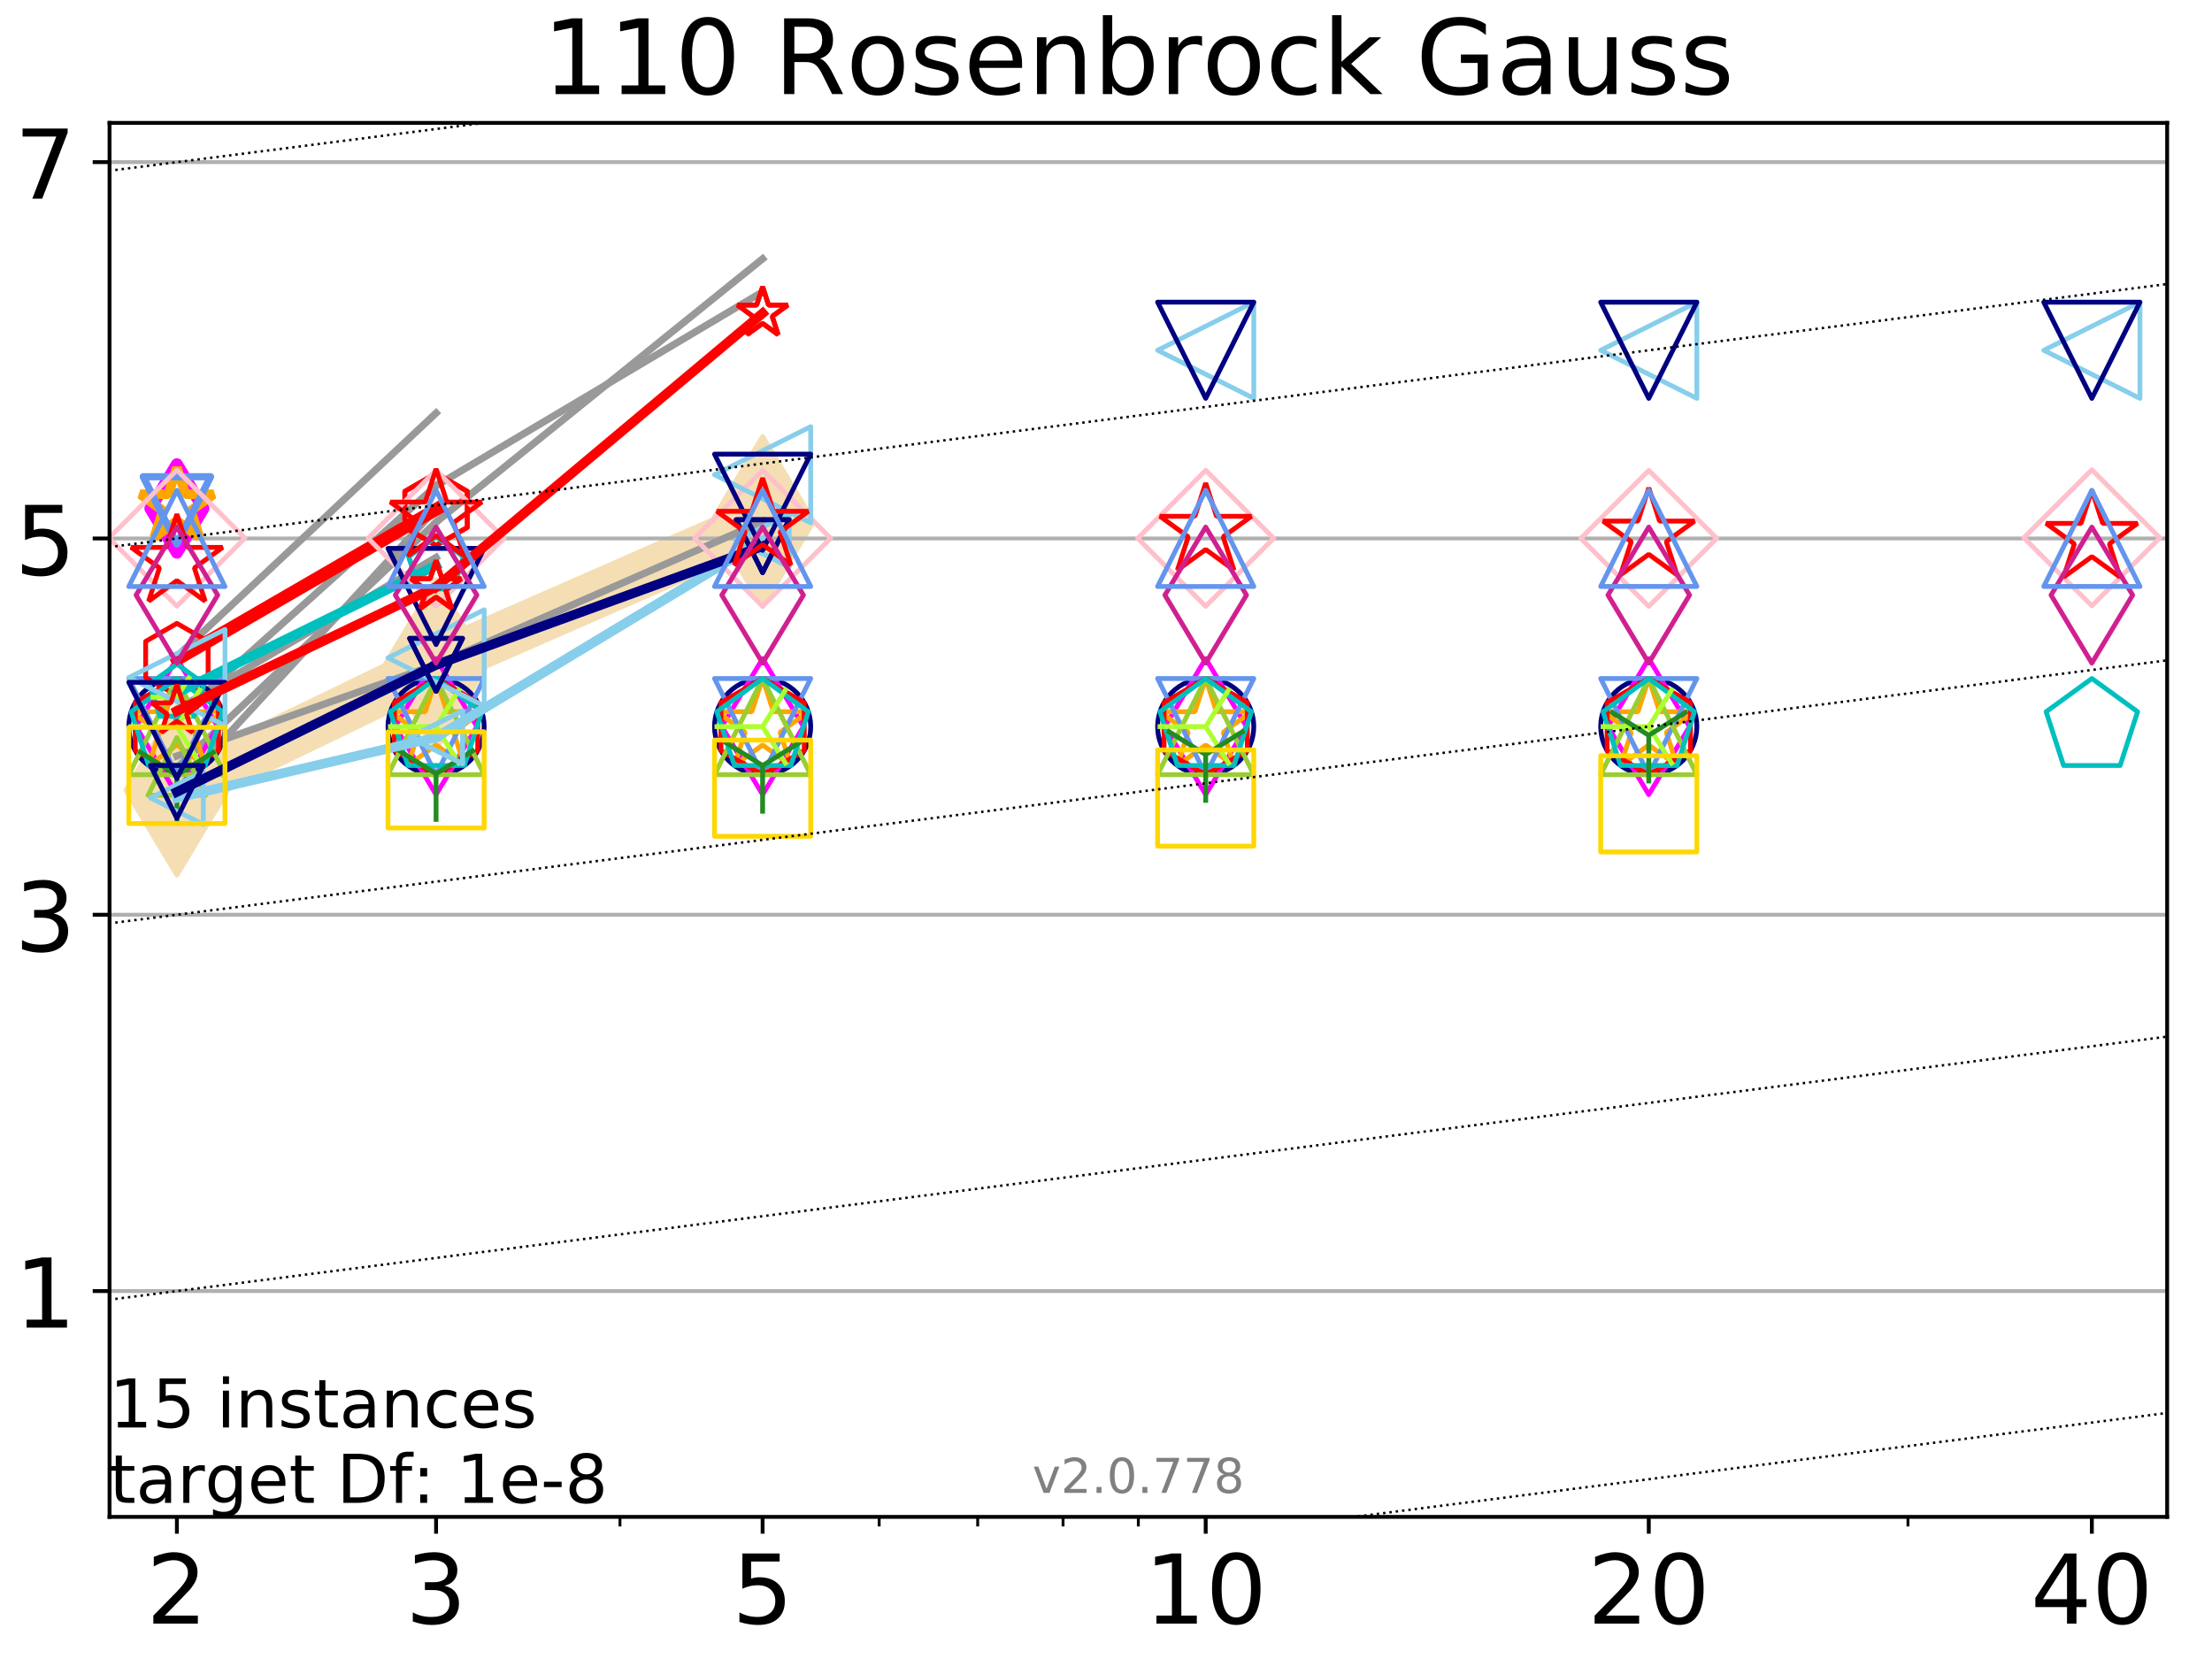 <?xml version="1.0" encoding="utf-8" standalone="no"?>
<!DOCTYPE svg PUBLIC "-//W3C//DTD SVG 1.1//EN"
  "http://www.w3.org/Graphics/SVG/1.1/DTD/svg11.dtd">
<!-- Created with matplotlib (http://matplotlib.org/) -->
<svg height="345pt" version="1.1" viewBox="0 0 460 345" width="460pt" xmlns="http://www.w3.org/2000/svg" xmlns:xlink="http://www.w3.org/1999/xlink">
 <defs>
  <style type="text/css">
*{stroke-linecap:butt;stroke-linejoin:round;}
  </style>
 </defs>
 <g id="figure_1">
  <g id="patch_1">
   <path d="M 0 345.6 
L 460.8 345.6 
L 460.8 0 
L 0 0 
z
" style="fill:#ffffff;"/>
  </g>
  <g id="axes_1">
   <g id="patch_2">
    <path d="M 22.78 315.44 
L 450.672 315.44 
L 450.672 25.56 
L 22.78 25.56 
z
" style="fill:#ffffff;"/>
   </g>
   <g id="line2d_1">
    <path clip-path="url(#p302d887aa6)" d="M 36.786 164.3 
L 90.685 138.213 
L 158.59 108.443 
" style="fill:none;stroke:#f5deb3;stroke-linecap:square;stroke-width:10;"/>
    <defs>
     <path d="M -0 17.678 
L 10.607 0 
L 0 -17.678 
L -10.607 -0 
z
" id="mc39bd128a1" style="stroke:#f5deb3;stroke-linejoin:miter;"/>
    </defs>
    <g clip-path="url(#p302d887aa6)">
     <use style="fill:#f5deb3;stroke:#f5deb3;stroke-linejoin:miter;" x="36.786" xlink:href="#mc39bd128a1" y="164.3"/>
     <use style="fill:#f5deb3;stroke:#f5deb3;stroke-linejoin:miter;" x="90.685" xlink:href="#mc39bd128a1" y="138.213"/>
     <use style="fill:#f5deb3;stroke:#f5deb3;stroke-linejoin:miter;" x="158.59" xlink:href="#mc39bd128a1" y="108.443"/>
    </g>
   </g>
   <g id="matplotlib.axis_1">
    <g id="xtick_1">
     <g id="line2d_2">
      <defs>
       <path d="M 0 0 
L 0 3.5 
" id="mafc975edf8" style="stroke:#000000;stroke-width:0.8;"/>
      </defs>
      <g>
       <use style="stroke:#000000;stroke-width:0.8;" x="36.786" xlink:href="#mafc975edf8" y="315.44"/>
      </g>
     </g>
     <g id="text_1">
      <!-- 2 -->
      <defs>
       <path d="M 19.188 8.297 
L 53.609 8.297 
L 53.609 0 
L 7.328 0 
L 7.328 8.297 
Q 12.938 14.109 22.625 23.891 
Q 32.328 33.688 34.812 36.531 
Q 39.547 41.844 41.422 45.531 
Q 43.312 49.219 43.312 52.781 
Q 43.312 58.594 39.234 62.25 
Q 35.156 65.922 28.609 65.922 
Q 23.969 65.922 18.812 64.312 
Q 13.672 62.703 7.812 59.422 
L 7.812 69.391 
Q 13.766 71.781 18.938 73 
Q 24.125 74.219 28.422 74.219 
Q 39.75 74.219 46.484 68.547 
Q 53.219 62.891 53.219 53.422 
Q 53.219 48.922 51.531 44.891 
Q 49.859 40.875 45.406 35.406 
Q 44.188 33.984 37.641 27.219 
Q 31.109 20.453 19.188 8.297 
z
" id="DejaVuSans-32"/>
      </defs>
      <g transform="translate(30.423 337.637)scale(0.2 -0.2)">
       <use xlink:href="#DejaVuSans-32"/>
      </g>
     </g>
    </g>
    <g id="xtick_2">
     <g id="line2d_3">
      <g>
       <use style="stroke:#000000;stroke-width:0.8;" x="90.685" xlink:href="#mafc975edf8" y="315.44"/>
      </g>
     </g>
     <g id="text_2">
      <!-- 3 -->
      <defs>
       <path d="M 40.578 39.312 
Q 47.656 37.797 51.625 33 
Q 55.609 28.219 55.609 21.188 
Q 55.609 10.406 48.188 4.484 
Q 40.766 -1.422 27.094 -1.422 
Q 22.516 -1.422 17.656 -0.516 
Q 12.797 0.391 7.625 2.203 
L 7.625 11.719 
Q 11.719 9.328 16.594 8.109 
Q 21.484 6.891 26.812 6.891 
Q 36.078 6.891 40.938 10.547 
Q 45.797 14.203 45.797 21.188 
Q 45.797 27.641 41.281 31.266 
Q 36.766 34.906 28.719 34.906 
L 20.219 34.906 
L 20.219 43.016 
L 29.109 43.016 
Q 36.375 43.016 40.234 45.922 
Q 44.094 48.828 44.094 54.297 
Q 44.094 59.906 40.109 62.906 
Q 36.141 65.922 28.719 65.922 
Q 24.656 65.922 20.016 65.031 
Q 15.375 64.156 9.812 62.312 
L 9.812 71.094 
Q 15.438 72.656 20.344 73.438 
Q 25.25 74.219 29.594 74.219 
Q 40.828 74.219 47.359 69.109 
Q 53.906 64.016 53.906 55.328 
Q 53.906 49.266 50.438 45.094 
Q 46.969 40.922 40.578 39.312 
z
" id="DejaVuSans-33"/>
      </defs>
      <g transform="translate(84.323 337.637)scale(0.2 -0.2)">
       <use xlink:href="#DejaVuSans-33"/>
      </g>
     </g>
    </g>
    <g id="xtick_3">
     <g id="line2d_4">
      <g>
       <use style="stroke:#000000;stroke-width:0.8;" x="158.59" xlink:href="#mafc975edf8" y="315.44"/>
      </g>
     </g>
     <g id="text_3">
      <!-- 5 -->
      <defs>
       <path d="M 10.797 72.906 
L 49.516 72.906 
L 49.516 64.594 
L 19.828 64.594 
L 19.828 46.734 
Q 21.969 47.469 24.109 47.828 
Q 26.266 48.188 28.422 48.188 
Q 40.625 48.188 47.75 41.5 
Q 54.891 34.812 54.891 23.391 
Q 54.891 11.625 47.562 5.094 
Q 40.234 -1.422 26.906 -1.422 
Q 22.312 -1.422 17.547 -0.641 
Q 12.797 0.141 7.719 1.703 
L 7.719 11.625 
Q 12.109 9.234 16.797 8.062 
Q 21.484 6.891 26.703 6.891 
Q 35.156 6.891 40.078 11.328 
Q 45.016 15.766 45.016 23.391 
Q 45.016 31 40.078 35.438 
Q 35.156 39.891 26.703 39.891 
Q 22.75 39.891 18.812 39.016 
Q 14.891 38.141 10.797 36.281 
z
" id="DejaVuSans-35"/>
      </defs>
      <g transform="translate(152.228 337.637)scale(0.2 -0.2)">
       <use xlink:href="#DejaVuSans-35"/>
      </g>
     </g>
    </g>
    <g id="xtick_4">
     <g id="line2d_5">
      <g>
       <use style="stroke:#000000;stroke-width:0.8;" x="250.732" xlink:href="#mafc975edf8" y="315.44"/>
      </g>
     </g>
     <g id="text_4">
      <!-- 10 -->
      <defs>
       <path d="M 12.406 8.297 
L 28.516 8.297 
L 28.516 63.922 
L 10.984 60.406 
L 10.984 69.391 
L 28.422 72.906 
L 38.281 72.906 
L 38.281 8.297 
L 54.391 8.297 
L 54.391 0 
L 12.406 0 
z
" id="DejaVuSans-31"/>
       <path d="M 31.781 66.406 
Q 24.172 66.406 20.328 58.906 
Q 16.5 51.422 16.5 36.375 
Q 16.5 21.391 20.328 13.891 
Q 24.172 6.391 31.781 6.391 
Q 39.453 6.391 43.281 13.891 
Q 47.125 21.391 47.125 36.375 
Q 47.125 51.422 43.281 58.906 
Q 39.453 66.406 31.781 66.406 
z
M 31.781 74.219 
Q 44.047 74.219 50.516 64.516 
Q 56.984 54.828 56.984 36.375 
Q 56.984 17.969 50.516 8.266 
Q 44.047 -1.422 31.781 -1.422 
Q 19.531 -1.422 13.062 8.266 
Q 6.594 17.969 6.594 36.375 
Q 6.594 54.828 13.062 64.516 
Q 19.531 74.219 31.781 74.219 
z
" id="DejaVuSans-30"/>
      </defs>
      <g transform="translate(238.007 337.637)scale(0.2 -0.2)">
       <use xlink:href="#DejaVuSans-31"/>
       <use x="63.623" xlink:href="#DejaVuSans-30"/>
      </g>
     </g>
    </g>
    <g id="xtick_5">
     <g id="line2d_6">
      <g>
       <use style="stroke:#000000;stroke-width:0.8;" x="342.873" xlink:href="#mafc975edf8" y="315.44"/>
      </g>
     </g>
     <g id="text_5">
      <!-- 20 -->
      <g transform="translate(330.148 337.637)scale(0.2 -0.2)">
       <use xlink:href="#DejaVuSans-32"/>
       <use x="63.623" xlink:href="#DejaVuSans-30"/>
      </g>
     </g>
    </g>
    <g id="xtick_6">
     <g id="line2d_7">
      <g>
       <use style="stroke:#000000;stroke-width:0.8;" x="435.015" xlink:href="#mafc975edf8" y="315.44"/>
      </g>
     </g>
     <g id="text_6">
      <!-- 40 -->
      <defs>
       <path d="M 37.797 64.312 
L 12.891 25.391 
L 37.797 25.391 
z
M 35.203 72.906 
L 47.609 72.906 
L 47.609 25.391 
L 58.016 25.391 
L 58.016 17.188 
L 47.609 17.188 
L 47.609 0 
L 37.797 0 
L 37.797 17.188 
L 4.891 17.188 
L 4.891 26.703 
z
" id="DejaVuSans-34"/>
      </defs>
      <g transform="translate(422.29 337.637)scale(0.2 -0.2)">
       <use xlink:href="#DejaVuSans-34"/>
       <use x="63.623" xlink:href="#DejaVuSans-30"/>
      </g>
     </g>
    </g>
    <g id="xtick_7">
     <g id="line2d_8">
      <defs>
       <path d="M 0 0 
L 0 2 
" id="m745f8039e0" style="stroke:#000000;stroke-width:0.6;"/>
      </defs>
      <g>
       <use style="stroke:#000000;stroke-width:0.6;" x="36.786" xlink:href="#m745f8039e0" y="315.44"/>
      </g>
     </g>
    </g>
    <g id="xtick_8">
     <g id="line2d_9">
      <g>
       <use style="stroke:#000000;stroke-width:0.6;" x="90.685" xlink:href="#m745f8039e0" y="315.44"/>
      </g>
     </g>
    </g>
    <g id="xtick_9">
     <g id="line2d_10">
      <g>
       <use style="stroke:#000000;stroke-width:0.6;" x="128.927" xlink:href="#m745f8039e0" y="315.44"/>
      </g>
     </g>
    </g>
    <g id="xtick_10">
     <g id="line2d_11">
      <g>
       <use style="stroke:#000000;stroke-width:0.6;" x="158.59" xlink:href="#m745f8039e0" y="315.44"/>
      </g>
     </g>
    </g>
    <g id="xtick_11">
     <g id="line2d_12">
      <g>
       <use style="stroke:#000000;stroke-width:0.6;" x="182.827" xlink:href="#m745f8039e0" y="315.44"/>
      </g>
     </g>
    </g>
    <g id="xtick_12">
     <g id="line2d_13">
      <g>
       <use style="stroke:#000000;stroke-width:0.6;" x="203.318" xlink:href="#m745f8039e0" y="315.44"/>
      </g>
     </g>
    </g>
    <g id="xtick_13">
     <g id="line2d_14">
      <g>
       <use style="stroke:#000000;stroke-width:0.6;" x="221.069" xlink:href="#m745f8039e0" y="315.44"/>
      </g>
     </g>
    </g>
    <g id="xtick_14">
     <g id="line2d_15">
      <g>
       <use style="stroke:#000000;stroke-width:0.6;" x="236.726" xlink:href="#m745f8039e0" y="315.44"/>
      </g>
     </g>
    </g>
    <g id="xtick_15">
     <g id="line2d_16">
      <g>
       <use style="stroke:#000000;stroke-width:0.6;" x="342.873" xlink:href="#m745f8039e0" y="315.44"/>
      </g>
     </g>
    </g>
    <g id="xtick_16">
     <g id="line2d_17">
      <g>
       <use style="stroke:#000000;stroke-width:0.6;" x="396.773" xlink:href="#m745f8039e0" y="315.44"/>
      </g>
     </g>
    </g>
    <g id="xtick_17">
     <g id="line2d_18">
      <g>
       <use style="stroke:#000000;stroke-width:0.6;" x="435.015" xlink:href="#m745f8039e0" y="315.44"/>
      </g>
     </g>
    </g>
   </g>
   <g id="matplotlib.axis_2">
    <g id="ytick_1">
     <g id="line2d_19">
      <path clip-path="url(#p302d887aa6)" d="M 22.78 268.486 
L 450.672 268.486 
" style="fill:none;stroke:#b0b0b0;stroke-linecap:square;stroke-width:0.8;"/>
     </g>
     <g id="line2d_20">
      <defs>
       <path d="M 0 0 
L -3.5 0 
" id="mf2cdee9c34" style="stroke:#000000;stroke-width:0.8;"/>
      </defs>
      <g>
       <use style="stroke:#000000;stroke-width:0.8;" x="22.78" xlink:href="#mf2cdee9c34" y="268.486"/>
      </g>
     </g>
     <g id="text_7">
      <!-- 1 -->
      <g transform="translate(3.055 276.085)scale(0.2 -0.2)">
       <use xlink:href="#DejaVuSans-31"/>
      </g>
     </g>
    </g>
    <g id="ytick_2">
     <g id="line2d_21">
      <path clip-path="url(#p302d887aa6)" d="M 22.78 190.23 
L 450.672 190.23 
" style="fill:none;stroke:#b0b0b0;stroke-linecap:square;stroke-width:0.8;"/>
     </g>
     <g id="line2d_22">
      <g>
       <use style="stroke:#000000;stroke-width:0.8;" x="22.78" xlink:href="#mf2cdee9c34" y="190.23"/>
      </g>
     </g>
     <g id="text_8">
      <!-- 3 -->
      <g transform="translate(3.055 197.829)scale(0.2 -0.2)">
       <use xlink:href="#DejaVuSans-33"/>
      </g>
     </g>
    </g>
    <g id="ytick_3">
     <g id="line2d_23">
      <path clip-path="url(#p302d887aa6)" d="M 22.78 111.974 
L 450.672 111.974 
" style="fill:none;stroke:#b0b0b0;stroke-linecap:square;stroke-width:0.8;"/>
     </g>
     <g id="line2d_24">
      <g>
       <use style="stroke:#000000;stroke-width:0.8;" x="22.78" xlink:href="#mf2cdee9c34" y="111.974"/>
      </g>
     </g>
     <g id="text_9">
      <!-- 5 -->
      <g transform="translate(3.055 119.572)scale(0.2 -0.2)">
       <use xlink:href="#DejaVuSans-35"/>
      </g>
     </g>
    </g>
    <g id="ytick_4">
     <g id="line2d_25">
      <path clip-path="url(#p302d887aa6)" d="M 22.78 33.718 
L 450.672 33.718 
" style="fill:none;stroke:#b0b0b0;stroke-linecap:square;stroke-width:0.8;"/>
     </g>
     <g id="line2d_26">
      <g>
       <use style="stroke:#000000;stroke-width:0.8;" x="22.78" xlink:href="#mf2cdee9c34" y="33.718"/>
      </g>
     </g>
     <g id="text_10">
      <!-- 7 -->
      <defs>
       <path d="M 8.203 72.906 
L 55.078 72.906 
L 55.078 68.703 
L 28.609 0 
L 18.312 0 
L 43.219 64.594 
L 8.203 64.594 
z
" id="DejaVuSans-37"/>
      </defs>
      <g transform="translate(3.055 41.316)scale(0.2 -0.2)">
       <use xlink:href="#DejaVuSans-37"/>
      </g>
     </g>
    </g>
   </g>
   <g id="line2d_27">
    <path clip-path="url(#p302d887aa6)" d="M 36.786 147.541 
L 90.685 115.921 
" style="fill:none;stroke:#999999;stroke-linecap:square;stroke-width:1.5;"/>
   </g>
   <g id="line2d_28">
    <path clip-path="url(#p302d887aa6)" d="M 90.685 115.921 
" style="fill:none;stroke:#999999;stroke-linecap:square;stroke-width:1.5;"/>
   </g>
   <g id="line2d_29"/>
   <g id="line2d_30"/>
   <g id="line2d_31">
    <path clip-path="url(#p302d887aa6)" d="M 36.786 149.359 
L 90.685 101.014 
" style="fill:none;stroke:#999999;stroke-linecap:square;stroke-width:1.5;"/>
   </g>
   <g id="line2d_32">
    <path clip-path="url(#p302d887aa6)" d="M 90.685 101.014 
L 158.59 60.689 
" style="fill:none;stroke:#999999;stroke-linecap:square;stroke-width:1.5;"/>
   </g>
   <g id="line2d_33">
    <path clip-path="url(#p302d887aa6)" d="M 158.59 60.689 
" style="fill:none;stroke:#999999;stroke-linecap:square;stroke-width:1.5;"/>
   </g>
   <g id="line2d_34"/>
   <g id="line2d_35"/>
   <g id="line2d_36"/>
   <g id="line2d_37"/>
   <g id="line2d_38"/>
   <g id="line2d_39"/>
   <g id="line2d_40">
    <path clip-path="url(#p302d887aa6)" d="M 36.786 157.214 
L 90.685 138.213 
" style="fill:none;stroke:#999999;stroke-linecap:square;stroke-width:1.5;"/>
   </g>
   <g id="line2d_41">
    <path clip-path="url(#p302d887aa6)" d="M 90.685 138.213 
L 158.59 108.443 
" style="fill:none;stroke:#999999;stroke-linecap:square;stroke-width:1.5;"/>
   </g>
   <g id="line2d_42">
    <path clip-path="url(#p302d887aa6)" d="M 158.59 108.443 
" style="fill:none;stroke:#999999;stroke-linecap:square;stroke-width:1.5;"/>
   </g>
   <g id="line2d_43"/>
   <g id="line2d_44"/>
   <g id="line2d_45">
    <path clip-path="url(#p302d887aa6)" d="M 36.786 105.639 
" style="fill:none;stroke:#999999;stroke-linecap:square;stroke-width:1.5;"/>
   </g>
   <g id="line2d_46"/>
   <g id="line2d_47"/>
   <g id="line2d_48">
    <path clip-path="url(#p302d887aa6)" d="M 36.786 34.513 
" style="fill:none;stroke:#999999;stroke-linecap:square;stroke-width:1.5;"/>
   </g>
   <g id="line2d_49"/>
   <g id="line2d_50"/>
   <g id="line2d_51"/>
   <g id="line2d_52"/>
   <g id="line2d_53">
    <path clip-path="url(#p302d887aa6)" d="M 36.786 145.578 
" style="fill:none;stroke:#999999;stroke-linecap:square;stroke-width:1.5;"/>
   </g>
   <g id="line2d_54"/>
   <g id="line2d_55"/>
   <g id="line2d_56"/>
   <g id="line2d_57"/>
   <g id="line2d_58"/>
   <g id="line2d_59"/>
   <g id="line2d_60">
    <path clip-path="url(#p302d887aa6)" d="M 36.786 164.299 
L 90.685 105.796 
" style="fill:none;stroke:#999999;stroke-linecap:square;stroke-width:1.5;"/>
   </g>
   <g id="line2d_61">
    <path clip-path="url(#p302d887aa6)" d="M 90.685 105.796 
" style="fill:none;stroke:#999999;stroke-linecap:square;stroke-width:1.5;"/>
   </g>
   <g id="line2d_62"/>
   <g id="line2d_63"/>
   <g id="line2d_64">
    <path clip-path="url(#p302d887aa6)" d="M 36.786 153.41 
" style="fill:none;stroke:#999999;stroke-linecap:square;stroke-width:1.5;"/>
   </g>
   <g id="line2d_65"/>
   <g id="line2d_66"/>
   <g id="line2d_67"/>
   <g id="line2d_68"/>
   <g id="line2d_69">
    <path clip-path="url(#p302d887aa6)" d="M 36.786 71.357 
" style="fill:none;stroke:#999999;stroke-linecap:square;stroke-width:1.5;"/>
   </g>
   <g id="line2d_70"/>
   <g id="line2d_71"/>
   <g id="line2d_72">
    <path clip-path="url(#p302d887aa6)" d="M 36.786 143.579 
" style="fill:none;stroke:#999999;stroke-linecap:square;stroke-width:1.5;"/>
   </g>
   <g id="line2d_73"/>
   <g id="line2d_74"/>
   <g id="line2d_75">
    <path clip-path="url(#p302d887aa6)" d="M 36.786 151.281 
" style="fill:none;stroke:#999999;stroke-linecap:square;stroke-width:1.5;"/>
   </g>
   <g id="line2d_76"/>
   <g id="line2d_77"/>
   <g id="line2d_78"/>
   <g id="line2d_79"/>
   <g id="line2d_80"/>
   <g id="line2d_81"/>
   <g id="line2d_82">
    <path clip-path="url(#p302d887aa6)" d="M 36.786 136.516 
L 90.685 85.893 
" style="fill:none;stroke:#999999;stroke-linecap:square;stroke-width:1.5;"/>
   </g>
   <g id="line2d_83">
    <path clip-path="url(#p302d887aa6)" d="M 90.685 85.893 
" style="fill:none;stroke:#999999;stroke-linecap:square;stroke-width:1.5;"/>
   </g>
   <g id="line2d_84"/>
   <g id="line2d_85"/>
   <g id="line2d_86">
    <path clip-path="url(#p302d887aa6)" d="M 36.786 159.687 
L 90.685 108.593 
" style="fill:none;stroke:#999999;stroke-linecap:square;stroke-width:1.5;"/>
   </g>
   <g id="line2d_87">
    <path clip-path="url(#p302d887aa6)" d="M 90.685 108.593 
L 158.59 53.818 
" style="fill:none;stroke:#999999;stroke-linecap:square;stroke-width:1.5;"/>
   </g>
   <g id="line2d_88">
    <path clip-path="url(#p302d887aa6)" d="M 158.59 53.818 
" style="fill:none;stroke:#999999;stroke-linecap:square;stroke-width:1.5;"/>
   </g>
   <g id="line2d_89"/>
   <g id="line2d_90"/>
   <g id="line2d_91"/>
   <g id="line2d_92">
    <defs>
     <path d="M 0 10 
C 2.652 10 5.196 8.946 7.071 7.071 
C 8.946 5.196 10 2.652 10 0 
C 10 -2.652 8.946 -5.196 7.071 -7.071 
C 5.196 -8.946 2.652 -10 0 -10 
C -2.652 -10 -5.196 -8.946 -7.071 -7.071 
C -8.946 -5.196 -10 -2.652 -10 0 
C -10 2.652 -8.946 5.196 -7.071 7.071 
C -5.196 8.946 -2.652 10 0 10 
z
" id="m6721fc5269" style="stroke:#000080;"/>
    </defs>
    <g clip-path="url(#p302d887aa6)">
     <use style="fill:none;stroke:#000080;" x="36.786" xlink:href="#m6721fc5269" y="151.1"/>
     <use style="fill:none;stroke:#000080;" x="90.685" xlink:href="#m6721fc5269" y="151.101"/>
     <use style="fill:none;stroke:#000080;" x="158.59" xlink:href="#m6721fc5269" y="151.101"/>
     <use style="fill:none;stroke:#000080;" x="250.732" xlink:href="#m6721fc5269" y="151.102"/>
     <use style="fill:none;stroke:#000080;" x="342.873" xlink:href="#m6721fc5269" y="151.102"/>
    </g>
   </g>
   <g id="line2d_93">
    <path clip-path="url(#p302d887aa6)" d="M 36.786 105.742 
" style="fill:none;stroke:#ff00ff;stroke-linecap:square;stroke-width:3.667;"/>
    <defs>
     <path d="M -0 9.192 
L 5.515 0 
L 0 -9.192 
L -5.515 -0 
z
" id="m9a616b9601" style="stroke:#ff00ff;stroke-linejoin:miter;stroke-width:2.5;"/>
    </defs>
    <g clip-path="url(#p302d887aa6)">
     <use style="fill:none;stroke:#ff00ff;stroke-linejoin:miter;stroke-width:2.5;" x="36.786" xlink:href="#m9a616b9601" y="105.742"/>
    </g>
   </g>
   <g id="line2d_94"/>
   <g id="line2d_95">
    <defs>
     <path d="M -0 14.142 
L 8.485 0 
L -0 -14.142 
L -8.485 -0 
z
" id="md2eb3436c4" style="stroke:#ff00ff;stroke-linejoin:miter;"/>
    </defs>
    <g clip-path="url(#p302d887aa6)">
     <use style="fill:none;stroke:#ff00ff;stroke-linejoin:miter;" x="36.786" xlink:href="#md2eb3436c4" y="151.1"/>
     <use style="fill:none;stroke:#ff00ff;stroke-linejoin:miter;" x="90.685" xlink:href="#md2eb3436c4" y="151.101"/>
     <use style="fill:none;stroke:#ff00ff;stroke-linejoin:miter;" x="158.59" xlink:href="#md2eb3436c4" y="151.101"/>
     <use style="fill:none;stroke:#ff00ff;stroke-linejoin:miter;" x="250.732" xlink:href="#md2eb3436c4" y="151.102"/>
     <use style="fill:none;stroke:#ff00ff;stroke-linejoin:miter;" x="342.873" xlink:href="#md2eb3436c4" y="151.102"/>
    </g>
   </g>
   <g id="line2d_96">
    <path clip-path="url(#p302d887aa6)" d="M 36.786 105.256 
" style="fill:none;stroke:#ffa500;stroke-linecap:square;stroke-width:3.333;"/>
    <defs>
     <path d="M 0 -8 
L -1.796 -2.472 
L -7.608 -2.472 
L -2.906 0.944 
L -4.702 6.472 
L -0 3.056 
L 4.702 6.472 
L 2.906 0.944 
L 7.608 -2.472 
L 1.796 -2.472 
z
" id="m4a2c861b01" style="stroke:#ffa500;stroke-linejoin:bevel;stroke-width:2;"/>
    </defs>
    <g clip-path="url(#p302d887aa6)">
     <use style="fill:none;stroke:#ffa500;stroke-linejoin:bevel;stroke-width:2;" x="36.786" xlink:href="#m4a2c861b01" y="105.256"/>
    </g>
   </g>
   <g id="line2d_97"/>
   <g id="line2d_98">
    <defs>
     <path d="M 0 -10 
L -2.245 -3.09 
L -9.511 -3.09 
L -3.633 1.18 
L -5.878 8.09 
L -0 3.82 
L 5.878 8.09 
L 3.633 1.18 
L 9.511 -3.09 
L 2.245 -3.09 
z
" id="m9d85fa0027" style="stroke:#ffa500;stroke-linejoin:bevel;"/>
    </defs>
    <g clip-path="url(#p302d887aa6)">
     <use style="fill:none;stroke:#ffa500;stroke-linejoin:bevel;" x="36.786" xlink:href="#m9d85fa0027" y="151.1"/>
     <use style="fill:none;stroke:#ffa500;stroke-linejoin:bevel;" x="90.685" xlink:href="#m9d85fa0027" y="151.101"/>
     <use style="fill:none;stroke:#ffa500;stroke-linejoin:bevel;" x="158.59" xlink:href="#m9d85fa0027" y="151.101"/>
     <use style="fill:none;stroke:#ffa500;stroke-linejoin:bevel;" x="250.732" xlink:href="#m9d85fa0027" y="151.102"/>
     <use style="fill:none;stroke:#ffa500;stroke-linejoin:bevel;" x="342.873" xlink:href="#m9d85fa0027" y="151.102"/>
    </g>
   </g>
   <g id="line2d_99">
    <path clip-path="url(#p302d887aa6)" d="M 36.786 106.136 
" style="fill:none;stroke:#6495ed;stroke-linecap:square;stroke-width:3;"/>
    <defs>
     <path d="M -0 7 
L 7 -7 
L -7 -7 
z
" id="me813690996" style="stroke:#6495ed;stroke-linejoin:miter;stroke-width:1.5;"/>
    </defs>
    <g clip-path="url(#p302d887aa6)">
     <use style="fill:none;stroke:#6495ed;stroke-linejoin:miter;stroke-width:1.5;" x="36.786" xlink:href="#me813690996" y="106.136"/>
    </g>
   </g>
   <g id="line2d_100"/>
   <g id="line2d_101">
    <defs>
     <path d="M -0 10 
L 10 -10 
L -10 -10 
z
" id="m12952decee" style="stroke:#6495ed;stroke-linejoin:miter;"/>
    </defs>
    <g clip-path="url(#p302d887aa6)">
     <use style="fill:none;stroke:#6495ed;stroke-linejoin:miter;" x="36.786" xlink:href="#m12952decee" y="151.1"/>
     <use style="fill:none;stroke:#6495ed;stroke-linejoin:miter;" x="90.685" xlink:href="#m12952decee" y="151.101"/>
     <use style="fill:none;stroke:#6495ed;stroke-linejoin:miter;" x="158.59" xlink:href="#m12952decee" y="151.101"/>
     <use style="fill:none;stroke:#6495ed;stroke-linejoin:miter;" x="250.732" xlink:href="#m12952decee" y="151.102"/>
     <use style="fill:none;stroke:#6495ed;stroke-linejoin:miter;" x="342.873" xlink:href="#m12952decee" y="151.102"/>
    </g>
   </g>
   <g id="line2d_102">
    <path clip-path="url(#p302d887aa6)" d="M 36.786 137.135 
L 90.685 105.928 
" style="fill:none;stroke:#ff0000;stroke-linecap:square;stroke-width:2.667;"/>
    <defs>
     <path d="M 0 -7.5 
L -6.495 -3.75 
L -6.495 3.75 
L -0 7.5 
L 6.495 3.75 
L 6.495 -3.75 
z
" id="m581c8f158f" style="stroke:#ff0000;stroke-linejoin:miter;"/>
    </defs>
    <g clip-path="url(#p302d887aa6)">
     <use style="fill:none;stroke:#ff0000;stroke-linejoin:miter;" x="36.786" xlink:href="#m581c8f158f" y="137.135"/>
     <use style="fill:none;stroke:#ff0000;stroke-linejoin:miter;" x="90.685" xlink:href="#m581c8f158f" y="105.928"/>
    </g>
   </g>
   <g id="line2d_103">
    <path clip-path="url(#p302d887aa6)" d="M 90.685 105.928 
" style="fill:none;stroke:#ff0000;stroke-linecap:square;stroke-width:2.667;"/>
    <g clip-path="url(#p302d887aa6)">
     <use style="fill:none;stroke:#ff0000;stroke-linejoin:miter;" x="90.685" xlink:href="#m581c8f158f" y="105.928"/>
    </g>
   </g>
   <g id="line2d_104"/>
   <g id="line2d_105">
    <defs>
     <path d="M 0 -10 
L -8.66 -5 
L -8.66 5 
L -0 10 
L 8.66 5 
L 8.66 -5 
z
" id="mdf8dbaaf6c" style="stroke:#ff0000;stroke-linejoin:miter;"/>
    </defs>
    <g clip-path="url(#p302d887aa6)">
     <use style="fill:none;stroke:#ff0000;stroke-linejoin:miter;" x="36.786" xlink:href="#mdf8dbaaf6c" y="151.099"/>
     <use style="fill:none;stroke:#ff0000;stroke-linejoin:miter;" x="90.685" xlink:href="#mdf8dbaaf6c" y="151.1"/>
     <use style="fill:none;stroke:#ff0000;stroke-linejoin:miter;" x="158.59" xlink:href="#mdf8dbaaf6c" y="151.101"/>
     <use style="fill:none;stroke:#ff0000;stroke-linejoin:miter;" x="250.732" xlink:href="#mdf8dbaaf6c" y="151.101"/>
     <use style="fill:none;stroke:#ff0000;stroke-linejoin:miter;" x="342.873" xlink:href="#mdf8dbaaf6c" y="151.102"/>
    </g>
   </g>
   <g id="line2d_106">
    <path clip-path="url(#p302d887aa6)" d="M 36.786 159.38 
" style="fill:none;stroke:#9acd32;stroke-linecap:square;stroke-width:2.333;"/>
    <defs>
     <path d="M 0 -6 
L -6 6 
L 6 6 
z
" id="m220e3d9b4e" style="stroke:#9acd32;stroke-linejoin:miter;"/>
    </defs>
    <g clip-path="url(#p302d887aa6)">
     <use style="fill:none;stroke:#9acd32;stroke-linejoin:miter;" x="36.786" xlink:href="#m220e3d9b4e" y="159.38"/>
    </g>
   </g>
   <g id="line2d_107"/>
   <g id="line2d_108">
    <defs>
     <path d="M 0 -10 
L -10 10 
L 10 10 
z
" id="m1101940bb4" style="stroke:#9acd32;stroke-linejoin:miter;"/>
    </defs>
    <g clip-path="url(#p302d887aa6)">
     <use style="fill:none;stroke:#9acd32;stroke-linejoin:miter;" x="36.786" xlink:href="#m1101940bb4" y="151.099"/>
     <use style="fill:none;stroke:#9acd32;stroke-linejoin:miter;" x="90.685" xlink:href="#m1101940bb4" y="151.1"/>
     <use style="fill:none;stroke:#9acd32;stroke-linejoin:miter;" x="158.59" xlink:href="#m1101940bb4" y="151.101"/>
     <use style="fill:none;stroke:#9acd32;stroke-linejoin:miter;" x="250.732" xlink:href="#m1101940bb4" y="151.101"/>
     <use style="fill:none;stroke:#9acd32;stroke-linejoin:miter;" x="342.873" xlink:href="#m1101940bb4" y="151.102"/>
    </g>
   </g>
   <g id="line2d_109">
    <path clip-path="url(#p302d887aa6)" d="M 36.786 144.098 
L 90.685 117.598 
" style="fill:none;stroke:#00bfbf;stroke-linecap:square;stroke-width:2;"/>
    <defs>
     <path d="M 0 -6 
L -5.706 -1.854 
L -3.527 4.854 
L 3.527 4.854 
L 5.706 -1.854 
z
" id="m2b480d716a" style="stroke:#00bfbf;stroke-linejoin:miter;"/>
    </defs>
    <g clip-path="url(#p302d887aa6)">
     <use style="fill:none;stroke:#00bfbf;stroke-linejoin:miter;" x="36.786" xlink:href="#m2b480d716a" y="144.098"/>
     <use style="fill:none;stroke:#00bfbf;stroke-linejoin:miter;" x="90.685" xlink:href="#m2b480d716a" y="117.598"/>
    </g>
   </g>
   <g id="line2d_110">
    <path clip-path="url(#p302d887aa6)" d="M 90.685 117.598 
" style="fill:none;stroke:#00bfbf;stroke-linecap:square;stroke-width:2;"/>
    <g clip-path="url(#p302d887aa6)">
     <use style="fill:none;stroke:#00bfbf;stroke-linejoin:miter;" x="90.685" xlink:href="#m2b480d716a" y="117.598"/>
    </g>
   </g>
   <g id="line2d_111"/>
   <g id="line2d_112">
    <defs>
     <path d="M 0 -10 
L -9.511 -3.09 
L -5.878 8.09 
L 5.878 8.09 
L 9.511 -3.09 
z
" id="m4e919ed968" style="stroke:#00bfbf;stroke-linejoin:miter;"/>
    </defs>
    <g clip-path="url(#p302d887aa6)">
     <use style="fill:none;stroke:#00bfbf;stroke-linejoin:miter;" x="36.786" xlink:href="#m4e919ed968" y="151.099"/>
     <use style="fill:none;stroke:#00bfbf;stroke-linejoin:miter;" x="90.685" xlink:href="#m4e919ed968" y="151.1"/>
     <use style="fill:none;stroke:#00bfbf;stroke-linejoin:miter;" x="158.59" xlink:href="#m4e919ed968" y="151.101"/>
     <use style="fill:none;stroke:#00bfbf;stroke-linejoin:miter;" x="250.732" xlink:href="#m4e919ed968" y="151.101"/>
     <use style="fill:none;stroke:#00bfbf;stroke-linejoin:miter;" x="342.873" xlink:href="#m4e919ed968" y="151.102"/>
     <use style="fill:none;stroke:#00bfbf;stroke-linejoin:miter;" x="435.015" xlink:href="#m4e919ed968" y="151.102"/>
    </g>
   </g>
   <g id="line2d_113">
    <path clip-path="url(#p302d887aa6)" d="M 36.786 144.983 
" style="fill:none;stroke:#adff2f;stroke-linecap:square;stroke-width:2;"/>
    <defs>
     <path d="M 0 0 
L -5.5 -0 
M 0 0 
L 2.75 4.4 
M 0 0 
L 2.75 -4.4 
" id="m3cbec493a8" style="stroke:#adff2f;"/>
    </defs>
    <g clip-path="url(#p302d887aa6)">
     <use style="fill:none;stroke:#adff2f;" x="36.786" xlink:href="#m3cbec493a8" y="144.983"/>
    </g>
   </g>
   <g id="line2d_114"/>
   <g id="line2d_115">
    <defs>
     <path d="M 0 0 
L -10 -0 
M 0 0 
L 5 8 
M 0 0 
L 5 -8 
" id="m157c02baab" style="stroke:#adff2f;"/>
    </defs>
    <g clip-path="url(#p302d887aa6)">
     <use style="fill:none;stroke:#adff2f;" x="36.786" xlink:href="#m157c02baab" y="151.099"/>
     <use style="fill:none;stroke:#adff2f;" x="90.685" xlink:href="#m157c02baab" y="151.1"/>
     <use style="fill:none;stroke:#adff2f;" x="158.59" xlink:href="#m157c02baab" y="151.101"/>
     <use style="fill:none;stroke:#adff2f;" x="250.732" xlink:href="#m157c02baab" y="151.101"/>
     <use style="fill:none;stroke:#adff2f;" x="342.873" xlink:href="#m157c02baab" y="151.102"/>
    </g>
   </g>
   <g id="line2d_116"/>
   <g id="line2d_117">
    <defs>
     <path d="M 0 0 
L 0 10 
M 0 0 
L 8 -5 
M 0 0 
L -8 -5 
" id="mab71d07eb2" style="stroke:#228b22;"/>
    </defs>
    <g clip-path="url(#p302d887aa6)">
     <use style="fill:none;stroke:#228b22;" x="36.786" xlink:href="#mab71d07eb2" y="161.189"/>
     <use style="fill:none;stroke:#228b22;" x="90.685" xlink:href="#mab71d07eb2" y="160.904"/>
     <use style="fill:none;stroke:#228b22;" x="158.59" xlink:href="#mab71d07eb2" y="159.208"/>
     <use style="fill:none;stroke:#228b22;" x="250.732" xlink:href="#mab71d07eb2" y="156.932"/>
     <use style="fill:none;stroke:#228b22;" x="342.873" xlink:href="#mab71d07eb2" y="152.917"/>
    </g>
   </g>
   <g id="line2d_118"/>
   <g id="line2d_119">
    <defs>
     <path d="M -0 14.142 
L 14.142 0 
L 0 -14.142 
L -14.142 -0 
z
" id="mf1d715953a" style="stroke:#ffc0cb;stroke-linejoin:miter;"/>
    </defs>
    <g clip-path="url(#p302d887aa6)">
     <use style="fill:none;stroke:#ffc0cb;stroke-linejoin:miter;" x="36.786" xlink:href="#mf1d715953a" y="111.9"/>
     <use style="fill:none;stroke:#ffc0cb;stroke-linejoin:miter;" x="90.685" xlink:href="#mf1d715953a" y="111.93"/>
     <use style="fill:none;stroke:#ffc0cb;stroke-linejoin:miter;" x="158.59" xlink:href="#mf1d715953a" y="111.941"/>
     <use style="fill:none;stroke:#ffc0cb;stroke-linejoin:miter;" x="250.732" xlink:href="#mf1d715953a" y="111.941"/>
     <use style="fill:none;stroke:#ffc0cb;stroke-linejoin:miter;" x="342.873" xlink:href="#mf1d715953a" y="111.959"/>
     <use style="fill:none;stroke:#ffc0cb;stroke-linejoin:miter;" x="435.015" xlink:href="#mf1d715953a" y="111.838"/>
    </g>
   </g>
   <g id="line2d_120">
    <path clip-path="url(#p302d887aa6)" d="M 36.786 165.932 
L 90.685 153.326 
" style="fill:none;stroke:#87ceeb;stroke-linecap:square;stroke-width:2;"/>
    <defs>
     <path d="M -5.5 -0 
L 5.5 5.5 
L 5.5 -5.5 
z
" id="m786dbd936e" style="stroke:#87ceeb;stroke-linejoin:miter;"/>
    </defs>
    <g clip-path="url(#p302d887aa6)">
     <use style="fill:none;stroke:#87ceeb;stroke-linejoin:miter;" x="36.786" xlink:href="#m786dbd936e" y="165.932"/>
     <use style="fill:none;stroke:#87ceeb;stroke-linejoin:miter;" x="90.685" xlink:href="#m786dbd936e" y="153.326"/>
    </g>
   </g>
   <g id="line2d_121">
    <path clip-path="url(#p302d887aa6)" d="M 90.685 153.326 
L 158.59 112.372 
" style="fill:none;stroke:#87ceeb;stroke-linecap:square;stroke-width:2;"/>
    <g clip-path="url(#p302d887aa6)">
     <use style="fill:none;stroke:#87ceeb;stroke-linejoin:miter;" x="90.685" xlink:href="#m786dbd936e" y="153.326"/>
     <use style="fill:none;stroke:#87ceeb;stroke-linejoin:miter;" x="158.59" xlink:href="#m786dbd936e" y="112.372"/>
    </g>
   </g>
   <g id="line2d_122">
    <path clip-path="url(#p302d887aa6)" d="M 158.59 112.372 
" style="fill:none;stroke:#87ceeb;stroke-linecap:square;stroke-width:2;"/>
    <g clip-path="url(#p302d887aa6)">
     <use style="fill:none;stroke:#87ceeb;stroke-linejoin:miter;" x="158.59" xlink:href="#m786dbd936e" y="112.372"/>
    </g>
   </g>
   <g id="line2d_123"/>
   <g id="line2d_124">
    <defs>
     <path d="M -10 -0 
L 10 10 
L 10 -10 
z
" id="mf8d60cb2a0" style="stroke:#87ceeb;stroke-linejoin:miter;"/>
    </defs>
    <g clip-path="url(#p302d887aa6)">
     <use style="fill:none;stroke:#87ceeb;stroke-linejoin:miter;" x="36.786" xlink:href="#mf8d60cb2a0" y="140.904"/>
     <use style="fill:none;stroke:#87ceeb;stroke-linejoin:miter;" x="90.685" xlink:href="#mf8d60cb2a0" y="136.809"/>
     <use style="fill:none;stroke:#87ceeb;stroke-linejoin:miter;" x="158.59" xlink:href="#mf8d60cb2a0" y="98.728"/>
     <use style="fill:none;stroke:#87ceeb;stroke-linejoin:miter;" x="250.732" xlink:href="#mf8d60cb2a0" y="72.838"/>
     <use style="fill:none;stroke:#87ceeb;stroke-linejoin:miter;" x="342.873" xlink:href="#mf8d60cb2a0" y="72.841"/>
     <use style="fill:none;stroke:#87ceeb;stroke-linejoin:miter;" x="435.015" xlink:href="#mf8d60cb2a0" y="72.844"/>
    </g>
   </g>
   <g id="line2d_125">
    <path clip-path="url(#p302d887aa6)" d="M 36.786 164.681 
L 90.685 138.257 
" style="fill:none;stroke:#000080;stroke-linecap:square;stroke-width:2;"/>
    <defs>
     <path d="M -0 5.5 
L 5.5 -5.5 
L -5.5 -5.5 
z
" id="m7a6a4f7ab2" style="stroke:#000080;stroke-linejoin:miter;"/>
    </defs>
    <g clip-path="url(#p302d887aa6)">
     <use style="fill:none;stroke:#000080;stroke-linejoin:miter;" x="36.786" xlink:href="#m7a6a4f7ab2" y="164.681"/>
     <use style="fill:none;stroke:#000080;stroke-linejoin:miter;" x="90.685" xlink:href="#m7a6a4f7ab2" y="138.257"/>
    </g>
   </g>
   <g id="line2d_126">
    <path clip-path="url(#p302d887aa6)" d="M 90.685 138.257 
L 158.59 113.58 
" style="fill:none;stroke:#000080;stroke-linecap:square;stroke-width:2;"/>
    <g clip-path="url(#p302d887aa6)">
     <use style="fill:none;stroke:#000080;stroke-linejoin:miter;" x="90.685" xlink:href="#m7a6a4f7ab2" y="138.257"/>
     <use style="fill:none;stroke:#000080;stroke-linejoin:miter;" x="158.59" xlink:href="#m7a6a4f7ab2" y="113.58"/>
    </g>
   </g>
   <g id="line2d_127">
    <path clip-path="url(#p302d887aa6)" d="M 158.59 113.58 
" style="fill:none;stroke:#000080;stroke-linecap:square;stroke-width:2;"/>
    <g clip-path="url(#p302d887aa6)">
     <use style="fill:none;stroke:#000080;stroke-linejoin:miter;" x="158.59" xlink:href="#m7a6a4f7ab2" y="113.58"/>
    </g>
   </g>
   <g id="line2d_128"/>
   <g id="line2d_129">
    <defs>
     <path d="M -0 10 
L 10 -10 
L -10 -10 
z
" id="m0cc6785905" style="stroke:#000080;stroke-linejoin:miter;"/>
    </defs>
    <g clip-path="url(#p302d887aa6)">
     <use style="fill:none;stroke:#000080;stroke-linejoin:miter;" x="36.786" xlink:href="#m0cc6785905" y="151.892"/>
     <use style="fill:none;stroke:#000080;stroke-linejoin:miter;" x="90.685" xlink:href="#m0cc6785905" y="124.043"/>
     <use style="fill:none;stroke:#000080;stroke-linejoin:miter;" x="158.59" xlink:href="#m0cc6785905" y="104.444"/>
     <use style="fill:none;stroke:#000080;stroke-linejoin:miter;" x="250.732" xlink:href="#m0cc6785905" y="72.837"/>
     <use style="fill:none;stroke:#000080;stroke-linejoin:miter;" x="342.873" xlink:href="#m0cc6785905" y="72.841"/>
     <use style="fill:none;stroke:#000080;stroke-linejoin:miter;" x="435.015" xlink:href="#m0cc6785905" y="72.843"/>
    </g>
   </g>
   <g id="line2d_130">
    <path clip-path="url(#p302d887aa6)" d="M 36.786 147.865 
L 90.685 122.06 
" style="fill:none;stroke:#ff0000;stroke-linecap:square;stroke-width:2;"/>
    <defs>
     <path d="M 0 -5.5 
L -1.235 -1.7 
L -5.231 -1.7 
L -1.998 0.649 
L -3.233 4.45 
L -0 2.101 
L 3.233 4.45 
L 1.998 0.649 
L 5.231 -1.7 
L 1.235 -1.7 
z
" id="mce38df6f61" style="stroke:#ff0000;stroke-linejoin:bevel;"/>
    </defs>
    <g clip-path="url(#p302d887aa6)">
     <use style="fill:none;stroke:#ff0000;stroke-linejoin:bevel;" x="36.786" xlink:href="#mce38df6f61" y="147.865"/>
     <use style="fill:none;stroke:#ff0000;stroke-linejoin:bevel;" x="90.685" xlink:href="#mce38df6f61" y="122.06"/>
    </g>
   </g>
   <g id="line2d_131">
    <path clip-path="url(#p302d887aa6)" d="M 90.685 122.06 
L 158.59 65.143 
" style="fill:none;stroke:#ff0000;stroke-linecap:square;stroke-width:2;"/>
    <g clip-path="url(#p302d887aa6)">
     <use style="fill:none;stroke:#ff0000;stroke-linejoin:bevel;" x="90.685" xlink:href="#mce38df6f61" y="122.06"/>
     <use style="fill:none;stroke:#ff0000;stroke-linejoin:bevel;" x="158.59" xlink:href="#mce38df6f61" y="65.143"/>
    </g>
   </g>
   <g id="line2d_132">
    <path clip-path="url(#p302d887aa6)" d="M 158.59 65.143 
" style="fill:none;stroke:#ff0000;stroke-linecap:square;stroke-width:2;"/>
    <g clip-path="url(#p302d887aa6)">
     <use style="fill:none;stroke:#ff0000;stroke-linejoin:bevel;" x="158.59" xlink:href="#mce38df6f61" y="65.143"/>
    </g>
   </g>
   <g id="line2d_133"/>
   <g id="line2d_134">
    <defs>
     <path d="M 0 -10 
L -2.245 -3.09 
L -9.511 -3.09 
L -3.633 1.18 
L -5.878 8.09 
L -0 3.82 
L 5.878 8.09 
L 3.633 1.18 
L 9.511 -3.09 
L 2.245 -3.09 
z
" id="m85e6dba6f3" style="stroke:#ff0000;stroke-linejoin:bevel;"/>
    </defs>
    <g clip-path="url(#p302d887aa6)">
     <use style="fill:none;stroke:#ff0000;stroke-linejoin:bevel;" x="36.786" xlink:href="#m85e6dba6f3" y="116.924"/>
     <use style="fill:none;stroke:#ff0000;stroke-linejoin:bevel;" x="90.685" xlink:href="#m85e6dba6f3" y="107.497"/>
     <use style="fill:none;stroke:#ff0000;stroke-linejoin:bevel;" x="158.59" xlink:href="#m85e6dba6f3" y="109.416"/>
     <use style="fill:none;stroke:#ff0000;stroke-linejoin:bevel;" x="250.732" xlink:href="#m85e6dba6f3" y="110.455"/>
     <use style="fill:none;stroke:#ff0000;stroke-linejoin:bevel;" x="342.873" xlink:href="#m85e6dba6f3" y="111.456"/>
     <use style="fill:none;stroke:#ff0000;stroke-linejoin:bevel;" x="435.015" xlink:href="#m85e6dba6f3" y="111.932"/>
    </g>
   </g>
   <g id="line2d_135"/>
   <g id="line2d_136">
    <defs>
     <path d="M -10 10 
L 10 10 
L 10 -10 
L -10 -10 
z
" id="m5b59f2d8d8" style="stroke:#ffd700;stroke-linejoin:miter;"/>
    </defs>
    <g clip-path="url(#p302d887aa6)">
     <use style="fill:none;stroke:#ffd700;stroke-linejoin:miter;" x="36.786" xlink:href="#m5b59f2d8d8" y="161.261"/>
     <use style="fill:none;stroke:#ffd700;stroke-linejoin:miter;" x="90.685" xlink:href="#m5b59f2d8d8" y="162.182"/>
     <use style="fill:none;stroke:#ffd700;stroke-linejoin:miter;" x="158.59" xlink:href="#m5b59f2d8d8" y="163.911"/>
     <use style="fill:none;stroke:#ffd700;stroke-linejoin:miter;" x="250.732" xlink:href="#m5b59f2d8d8" y="165.961"/>
     <use style="fill:none;stroke:#ffd700;stroke-linejoin:miter;" x="342.873" xlink:href="#m5b59f2d8d8" y="167.167"/>
    </g>
   </g>
   <g id="line2d_137"/>
   <g id="line2d_138">
    <defs>
     <path d="M -0 14.142 
L 8.485 0 
L -0 -14.142 
L -8.485 -0 
z
" id="m61e654d7b7" style="stroke:#d02090;stroke-linejoin:miter;"/>
    </defs>
    <g clip-path="url(#p302d887aa6)">
     <use style="fill:none;stroke:#d02090;stroke-linejoin:miter;" x="36.786" xlink:href="#m61e654d7b7" y="123.753"/>
     <use style="fill:none;stroke:#d02090;stroke-linejoin:miter;" x="90.685" xlink:href="#m61e654d7b7" y="123.753"/>
     <use style="fill:none;stroke:#d02090;stroke-linejoin:miter;" x="158.59" xlink:href="#m61e654d7b7" y="123.753"/>
     <use style="fill:none;stroke:#d02090;stroke-linejoin:miter;" x="250.732" xlink:href="#m61e654d7b7" y="123.753"/>
     <use style="fill:none;stroke:#d02090;stroke-linejoin:miter;" x="342.873" xlink:href="#m61e654d7b7" y="123.753"/>
     <use style="fill:none;stroke:#d02090;stroke-linejoin:miter;" x="435.015" xlink:href="#m61e654d7b7" y="123.753"/>
    </g>
   </g>
   <g id="line2d_139"/>
   <g id="line2d_140">
    <defs>
     <path d="M 0 -10 
L -10 10 
L 10 10 
z
" id="md9ca467f3e" style="stroke:#6495ed;stroke-linejoin:miter;"/>
    </defs>
    <g clip-path="url(#p302d887aa6)">
     <use style="fill:none;stroke:#6495ed;stroke-linejoin:miter;" x="36.786" xlink:href="#md9ca467f3e" y="111.971"/>
     <use style="fill:none;stroke:#6495ed;stroke-linejoin:miter;" x="90.685" xlink:href="#md9ca467f3e" y="111.97"/>
     <use style="fill:none;stroke:#6495ed;stroke-linejoin:miter;" x="158.59" xlink:href="#md9ca467f3e" y="111.967"/>
     <use style="fill:none;stroke:#6495ed;stroke-linejoin:miter;" x="250.732" xlink:href="#md9ca467f3e" y="111.961"/>
     <use style="fill:none;stroke:#6495ed;stroke-linejoin:miter;" x="342.873" xlink:href="#md9ca467f3e" y="111.957"/>
     <use style="fill:none;stroke:#6495ed;stroke-linejoin:miter;" x="435.015" xlink:href="#md9ca467f3e" y="111.958"/>
    </g>
   </g>
   <g id="line2d_141"/>
   <g id="line2d_142">
    <path clip-path="url(#p302d887aa6)" d="M 37.9 346.6 
L 461.8 292.412 
" style="fill:none;stroke:#000000;stroke-dasharray:0.5,0.825;stroke-dashoffset:0;stroke-width:0.5;"/>
   </g>
   <g id="line2d_143">
    <path clip-path="url(#p302d887aa6)" d="M -1 273.317 
L 461.8 214.155 
" style="fill:none;stroke:#000000;stroke-dasharray:0.5,0.825;stroke-dashoffset:0;stroke-width:0.5;"/>
   </g>
   <g id="line2d_144">
    <path clip-path="url(#p302d887aa6)" d="M -1 195.06 
L 461.8 135.899 
" style="fill:none;stroke:#000000;stroke-dasharray:0.5,0.825;stroke-dashoffset:0;stroke-width:0.5;"/>
   </g>
   <g id="line2d_145">
    <path clip-path="url(#p302d887aa6)" d="M -1 116.804 
L 461.8 57.643 
" style="fill:none;stroke:#000000;stroke-dasharray:0.5,0.825;stroke-dashoffset:0;stroke-width:0.5;"/>
   </g>
   <g id="line2d_146">
    <path clip-path="url(#p302d887aa6)" d="M -1 38.548 
L 308.373 -1 
" style="fill:none;stroke:#000000;stroke-dasharray:0.5,0.825;stroke-dashoffset:0;stroke-width:0.5;"/>
   </g>
   <g id="patch_3">
    <path d="M 22.78 315.44 
L 22.78 25.56 
" style="fill:none;stroke:#000000;stroke-linecap:square;stroke-linejoin:miter;stroke-width:0.8;"/>
   </g>
   <g id="patch_4">
    <path d="M 450.672 315.44 
L 450.672 25.56 
" style="fill:none;stroke:#000000;stroke-linecap:square;stroke-linejoin:miter;stroke-width:0.8;"/>
   </g>
   <g id="patch_5">
    <path d="M 22.78 315.44 
L 450.672 315.44 
" style="fill:none;stroke:#000000;stroke-linecap:square;stroke-linejoin:miter;stroke-width:0.8;"/>
   </g>
   <g id="patch_6">
    <path d="M 22.78 25.56 
L 450.672 25.56 
" style="fill:none;stroke:#000000;stroke-linecap:square;stroke-linejoin:miter;stroke-width:0.8;"/>
   </g>
   <g id="text_11">
    <!-- 15 instances -->
    <defs>
     <path id="DejaVuSans-20"/>
     <path d="M 9.422 54.688 
L 18.406 54.688 
L 18.406 0 
L 9.422 0 
z
M 9.422 75.984 
L 18.406 75.984 
L 18.406 64.594 
L 9.422 64.594 
z
" id="DejaVuSans-69"/>
     <path d="M 54.891 33.016 
L 54.891 0 
L 45.906 0 
L 45.906 32.719 
Q 45.906 40.484 42.875 44.328 
Q 39.844 48.188 33.797 48.188 
Q 26.516 48.188 22.312 43.547 
Q 18.109 38.922 18.109 30.906 
L 18.109 0 
L 9.078 0 
L 9.078 54.688 
L 18.109 54.688 
L 18.109 46.188 
Q 21.344 51.125 25.703 53.562 
Q 30.078 56 35.797 56 
Q 45.219 56 50.047 50.172 
Q 54.891 44.344 54.891 33.016 
z
" id="DejaVuSans-6e"/>
     <path d="M 44.281 53.078 
L 44.281 44.578 
Q 40.484 46.531 36.375 47.5 
Q 32.281 48.484 27.875 48.484 
Q 21.188 48.484 17.844 46.438 
Q 14.5 44.391 14.5 40.281 
Q 14.5 37.156 16.891 35.375 
Q 19.281 33.594 26.516 31.984 
L 29.594 31.297 
Q 39.156 29.25 43.188 25.516 
Q 47.219 21.781 47.219 15.094 
Q 47.219 7.469 41.188 3.016 
Q 35.156 -1.422 24.609 -1.422 
Q 20.219 -1.422 15.453 -0.562 
Q 10.688 0.297 5.422 2 
L 5.422 11.281 
Q 10.406 8.688 15.234 7.391 
Q 20.062 6.109 24.812 6.109 
Q 31.156 6.109 34.562 8.281 
Q 37.984 10.453 37.984 14.406 
Q 37.984 18.062 35.516 20.016 
Q 33.062 21.969 24.703 23.781 
L 21.578 24.516 
Q 13.234 26.266 9.516 29.906 
Q 5.812 33.547 5.812 39.891 
Q 5.812 47.609 11.281 51.797 
Q 16.75 56 26.812 56 
Q 31.781 56 36.172 55.266 
Q 40.578 54.547 44.281 53.078 
z
" id="DejaVuSans-73"/>
     <path d="M 18.312 70.219 
L 18.312 54.688 
L 36.812 54.688 
L 36.812 47.703 
L 18.312 47.703 
L 18.312 18.016 
Q 18.312 11.328 20.141 9.422 
Q 21.969 7.516 27.594 7.516 
L 36.812 7.516 
L 36.812 0 
L 27.594 0 
Q 17.188 0 13.234 3.875 
Q 9.281 7.766 9.281 18.016 
L 9.281 47.703 
L 2.688 47.703 
L 2.688 54.688 
L 9.281 54.688 
L 9.281 70.219 
z
" id="DejaVuSans-74"/>
     <path d="M 34.281 27.484 
Q 23.391 27.484 19.188 25 
Q 14.984 22.516 14.984 16.5 
Q 14.984 11.719 18.141 8.906 
Q 21.297 6.109 26.703 6.109 
Q 34.188 6.109 38.703 11.406 
Q 43.219 16.703 43.219 25.484 
L 43.219 27.484 
z
M 52.203 31.203 
L 52.203 0 
L 43.219 0 
L 43.219 8.297 
Q 40.141 3.328 35.547 0.953 
Q 30.953 -1.422 24.312 -1.422 
Q 15.922 -1.422 10.953 3.297 
Q 6 8.016 6 15.922 
Q 6 25.141 12.172 29.828 
Q 18.359 34.516 30.609 34.516 
L 43.219 34.516 
L 43.219 35.406 
Q 43.219 41.609 39.141 45 
Q 35.062 48.391 27.688 48.391 
Q 23 48.391 18.547 47.266 
Q 14.109 46.141 10.016 43.891 
L 10.016 52.203 
Q 14.938 54.109 19.578 55.047 
Q 24.219 56 28.609 56 
Q 40.484 56 46.344 49.844 
Q 52.203 43.703 52.203 31.203 
z
" id="DejaVuSans-61"/>
     <path d="M 48.781 52.594 
L 48.781 44.188 
Q 44.969 46.297 41.141 47.344 
Q 37.312 48.391 33.406 48.391 
Q 24.656 48.391 19.812 42.844 
Q 14.984 37.312 14.984 27.297 
Q 14.984 17.281 19.812 11.734 
Q 24.656 6.203 33.406 6.203 
Q 37.312 6.203 41.141 7.25 
Q 44.969 8.297 48.781 10.406 
L 48.781 2.094 
Q 45.016 0.344 40.984 -0.531 
Q 36.969 -1.422 32.422 -1.422 
Q 20.062 -1.422 12.781 6.344 
Q 5.516 14.109 5.516 27.297 
Q 5.516 40.672 12.859 48.328 
Q 20.219 56 33.016 56 
Q 37.156 56 41.109 55.141 
Q 45.062 54.297 48.781 52.594 
z
" id="DejaVuSans-63"/>
     <path d="M 56.203 29.594 
L 56.203 25.203 
L 14.891 25.203 
Q 15.484 15.922 20.484 11.062 
Q 25.484 6.203 34.422 6.203 
Q 39.594 6.203 44.453 7.469 
Q 49.312 8.734 54.109 11.281 
L 54.109 2.781 
Q 49.266 0.734 44.188 -0.344 
Q 39.109 -1.422 33.891 -1.422 
Q 20.797 -1.422 13.156 6.188 
Q 5.516 13.812 5.516 26.812 
Q 5.516 40.234 12.766 48.109 
Q 20.016 56 32.328 56 
Q 43.359 56 49.781 48.891 
Q 56.203 41.797 56.203 29.594 
z
M 47.219 32.234 
Q 47.125 39.594 43.094 43.984 
Q 39.062 48.391 32.422 48.391 
Q 24.906 48.391 20.391 44.141 
Q 15.875 39.891 15.188 32.172 
z
" id="DejaVuSans-65"/>
    </defs>
    <g transform="translate(22.78 296.851)scale(0.14 -0.14)">
     <use xlink:href="#DejaVuSans-31"/>
     <use x="63.623" xlink:href="#DejaVuSans-35"/>
     <use x="127.246" xlink:href="#DejaVuSans-20"/>
     <use x="159.033" xlink:href="#DejaVuSans-69"/>
     <use x="186.816" xlink:href="#DejaVuSans-6e"/>
     <use x="250.195" xlink:href="#DejaVuSans-73"/>
     <use x="302.295" xlink:href="#DejaVuSans-74"/>
     <use x="341.504" xlink:href="#DejaVuSans-61"/>
     <use x="402.783" xlink:href="#DejaVuSans-6e"/>
     <use x="466.162" xlink:href="#DejaVuSans-63"/>
     <use x="521.143" xlink:href="#DejaVuSans-65"/>
     <use x="582.666" xlink:href="#DejaVuSans-73"/>
    </g>
    <!-- target Df: 1e-8 -->
    <defs>
     <path d="M 41.109 46.297 
Q 39.594 47.172 37.812 47.578 
Q 36.031 48 33.891 48 
Q 26.266 48 22.188 43.047 
Q 18.109 38.094 18.109 28.812 
L 18.109 0 
L 9.078 0 
L 9.078 54.688 
L 18.109 54.688 
L 18.109 46.188 
Q 20.953 51.172 25.484 53.578 
Q 30.031 56 36.531 56 
Q 37.453 56 38.578 55.875 
Q 39.703 55.766 41.062 55.516 
z
" id="DejaVuSans-72"/>
     <path d="M 45.406 27.984 
Q 45.406 37.75 41.375 43.109 
Q 37.359 48.484 30.078 48.484 
Q 22.859 48.484 18.828 43.109 
Q 14.797 37.75 14.797 27.984 
Q 14.797 18.266 18.828 12.891 
Q 22.859 7.516 30.078 7.516 
Q 37.359 7.516 41.375 12.891 
Q 45.406 18.266 45.406 27.984 
z
M 54.391 6.781 
Q 54.391 -7.172 48.188 -13.984 
Q 42 -20.797 29.203 -20.797 
Q 24.469 -20.797 20.266 -20.094 
Q 16.062 -19.391 12.109 -17.922 
L 12.109 -9.188 
Q 16.062 -11.328 19.922 -12.344 
Q 23.781 -13.375 27.781 -13.375 
Q 36.625 -13.375 41.016 -8.766 
Q 45.406 -4.156 45.406 5.172 
L 45.406 9.625 
Q 42.625 4.781 38.281 2.391 
Q 33.938 0 27.875 0 
Q 17.828 0 11.672 7.656 
Q 5.516 15.328 5.516 27.984 
Q 5.516 40.672 11.672 48.328 
Q 17.828 56 27.875 56 
Q 33.938 56 38.281 53.609 
Q 42.625 51.219 45.406 46.391 
L 45.406 54.688 
L 54.391 54.688 
z
" id="DejaVuSans-67"/>
     <path d="M 19.672 64.797 
L 19.672 8.109 
L 31.594 8.109 
Q 46.688 8.109 53.688 14.938 
Q 60.688 21.781 60.688 36.531 
Q 60.688 51.172 53.688 57.984 
Q 46.688 64.797 31.594 64.797 
z
M 9.812 72.906 
L 30.078 72.906 
Q 51.266 72.906 61.172 64.094 
Q 71.094 55.281 71.094 36.531 
Q 71.094 17.672 61.125 8.828 
Q 51.172 0 30.078 0 
L 9.812 0 
z
" id="DejaVuSans-44"/>
     <path d="M 37.109 75.984 
L 37.109 68.5 
L 28.516 68.5 
Q 23.688 68.5 21.797 66.547 
Q 19.922 64.594 19.922 59.516 
L 19.922 54.688 
L 34.719 54.688 
L 34.719 47.703 
L 19.922 47.703 
L 19.922 0 
L 10.891 0 
L 10.891 47.703 
L 2.297 47.703 
L 2.297 54.688 
L 10.891 54.688 
L 10.891 58.5 
Q 10.891 67.625 15.141 71.797 
Q 19.391 75.984 28.609 75.984 
z
" id="DejaVuSans-66"/>
     <path d="M 11.719 12.406 
L 22.016 12.406 
L 22.016 0 
L 11.719 0 
z
M 11.719 51.703 
L 22.016 51.703 
L 22.016 39.312 
L 11.719 39.312 
z
" id="DejaVuSans-3a"/>
     <path d="M 4.891 31.391 
L 31.203 31.391 
L 31.203 23.391 
L 4.891 23.391 
z
" id="DejaVuSans-2d"/>
     <path d="M 31.781 34.625 
Q 24.75 34.625 20.719 30.859 
Q 16.703 27.094 16.703 20.516 
Q 16.703 13.922 20.719 10.156 
Q 24.75 6.391 31.781 6.391 
Q 38.812 6.391 42.859 10.172 
Q 46.922 13.969 46.922 20.516 
Q 46.922 27.094 42.891 30.859 
Q 38.875 34.625 31.781 34.625 
z
M 21.922 38.812 
Q 15.578 40.375 12.031 44.719 
Q 8.5 49.078 8.5 55.328 
Q 8.5 64.062 14.719 69.141 
Q 20.953 74.219 31.781 74.219 
Q 42.672 74.219 48.875 69.141 
Q 55.078 64.062 55.078 55.328 
Q 55.078 49.078 51.531 44.719 
Q 48 40.375 41.703 38.812 
Q 48.828 37.156 52.797 32.312 
Q 56.781 27.484 56.781 20.516 
Q 56.781 9.906 50.312 4.234 
Q 43.844 -1.422 31.781 -1.422 
Q 19.734 -1.422 13.25 4.234 
Q 6.781 9.906 6.781 20.516 
Q 6.781 27.484 10.781 32.312 
Q 14.797 37.156 21.922 38.812 
z
M 18.312 54.391 
Q 18.312 48.734 21.844 45.562 
Q 25.391 42.391 31.781 42.391 
Q 38.141 42.391 41.719 45.562 
Q 45.312 48.734 45.312 54.391 
Q 45.312 60.062 41.719 63.234 
Q 38.141 66.406 31.781 66.406 
Q 25.391 66.406 21.844 63.234 
Q 18.312 60.062 18.312 54.391 
z
" id="DejaVuSans-38"/>
    </defs>
    <g transform="translate(22.78 312.528)scale(0.14 -0.14)">
     <use xlink:href="#DejaVuSans-74"/>
     <use x="39.209" xlink:href="#DejaVuSans-61"/>
     <use x="100.488" xlink:href="#DejaVuSans-72"/>
     <use x="141.586" xlink:href="#DejaVuSans-67"/>
     <use x="205.062" xlink:href="#DejaVuSans-65"/>
     <use x="266.586" xlink:href="#DejaVuSans-74"/>
     <use x="305.795" xlink:href="#DejaVuSans-20"/>
     <use x="337.582" xlink:href="#DejaVuSans-44"/>
     <use x="414.584" xlink:href="#DejaVuSans-66"/>
     <use x="449.742" xlink:href="#DejaVuSans-3a"/>
     <use x="483.434" xlink:href="#DejaVuSans-20"/>
     <use x="515.221" xlink:href="#DejaVuSans-31"/>
     <use x="578.844" xlink:href="#DejaVuSans-65"/>
     <use x="640.367" xlink:href="#DejaVuSans-2d"/>
     <use x="676.451" xlink:href="#DejaVuSans-38"/>
    </g>
   </g>
   <g id="text_12">
    <!-- v2.0.778 -->
    <defs>
     <path d="M 2.984 54.688 
L 12.5 54.688 
L 29.594 8.797 
L 46.688 54.688 
L 56.203 54.688 
L 35.688 0 
L 23.484 0 
z
" id="DejaVuSans-76"/>
     <path d="M 10.688 12.406 
L 21 12.406 
L 21 0 
L 10.688 0 
z
" id="DejaVuSans-2e"/>
    </defs>
    <g style="fill:#808080;" transform="translate(214.682 310.462)scale(0.1 -0.1)">
     <use xlink:href="#DejaVuSans-76"/>
     <use x="59.18" xlink:href="#DejaVuSans-32"/>
     <use x="122.803" xlink:href="#DejaVuSans-2e"/>
     <use x="154.59" xlink:href="#DejaVuSans-30"/>
     <use x="218.213" xlink:href="#DejaVuSans-2e"/>
     <use x="250" xlink:href="#DejaVuSans-37"/>
     <use x="313.623" xlink:href="#DejaVuSans-37"/>
     <use x="377.246" xlink:href="#DejaVuSans-38"/>
    </g>
   </g>
   <g id="text_13">
    <!-- 110 Rosenbrock Gauss -->
    <defs>
     <path d="M 44.391 34.188 
Q 47.562 33.109 50.562 29.594 
Q 53.562 26.078 56.594 19.922 
L 66.609 0 
L 56 0 
L 46.688 18.703 
Q 43.062 26.031 39.672 28.422 
Q 36.281 30.812 30.422 30.812 
L 19.672 30.812 
L 19.672 0 
L 9.812 0 
L 9.812 72.906 
L 32.078 72.906 
Q 44.578 72.906 50.734 67.672 
Q 56.891 62.453 56.891 51.906 
Q 56.891 45.016 53.688 40.469 
Q 50.484 35.938 44.391 34.188 
z
M 19.672 64.797 
L 19.672 38.922 
L 32.078 38.922 
Q 39.203 38.922 42.844 42.219 
Q 46.484 45.516 46.484 51.906 
Q 46.484 58.297 42.844 61.547 
Q 39.203 64.797 32.078 64.797 
z
" id="DejaVuSans-52"/>
     <path d="M 30.609 48.391 
Q 23.391 48.391 19.188 42.75 
Q 14.984 37.109 14.984 27.297 
Q 14.984 17.484 19.156 11.844 
Q 23.344 6.203 30.609 6.203 
Q 37.797 6.203 41.984 11.859 
Q 46.188 17.531 46.188 27.297 
Q 46.188 37.016 41.984 42.703 
Q 37.797 48.391 30.609 48.391 
z
M 30.609 56 
Q 42.328 56 49.016 48.375 
Q 55.719 40.766 55.719 27.297 
Q 55.719 13.875 49.016 6.219 
Q 42.328 -1.422 30.609 -1.422 
Q 18.844 -1.422 12.172 6.219 
Q 5.516 13.875 5.516 27.297 
Q 5.516 40.766 12.172 48.375 
Q 18.844 56 30.609 56 
z
" id="DejaVuSans-6f"/>
     <path d="M 48.688 27.297 
Q 48.688 37.203 44.609 42.844 
Q 40.531 48.484 33.406 48.484 
Q 26.266 48.484 22.188 42.844 
Q 18.109 37.203 18.109 27.297 
Q 18.109 17.391 22.188 11.75 
Q 26.266 6.109 33.406 6.109 
Q 40.531 6.109 44.609 11.75 
Q 48.688 17.391 48.688 27.297 
z
M 18.109 46.391 
Q 20.953 51.266 25.266 53.625 
Q 29.594 56 35.594 56 
Q 45.562 56 51.781 48.094 
Q 58.016 40.188 58.016 27.297 
Q 58.016 14.406 51.781 6.484 
Q 45.562 -1.422 35.594 -1.422 
Q 29.594 -1.422 25.266 0.953 
Q 20.953 3.328 18.109 8.203 
L 18.109 0 
L 9.078 0 
L 9.078 75.984 
L 18.109 75.984 
z
" id="DejaVuSans-62"/>
     <path d="M 9.078 75.984 
L 18.109 75.984 
L 18.109 31.109 
L 44.922 54.688 
L 56.391 54.688 
L 27.391 29.109 
L 57.625 0 
L 45.906 0 
L 18.109 26.703 
L 18.109 0 
L 9.078 0 
z
" id="DejaVuSans-6b"/>
     <path d="M 59.516 10.406 
L 59.516 29.984 
L 43.406 29.984 
L 43.406 38.094 
L 69.281 38.094 
L 69.281 6.781 
Q 63.578 2.734 56.688 0.656 
Q 49.812 -1.422 42 -1.422 
Q 24.906 -1.422 15.25 8.562 
Q 5.609 18.562 5.609 36.375 
Q 5.609 54.25 15.25 64.234 
Q 24.906 74.219 42 74.219 
Q 49.125 74.219 55.547 72.453 
Q 61.969 70.703 67.391 67.281 
L 67.391 56.781 
Q 61.922 61.422 55.766 63.766 
Q 49.609 66.109 42.828 66.109 
Q 29.438 66.109 22.719 58.641 
Q 16.016 51.172 16.016 36.375 
Q 16.016 21.625 22.719 14.156 
Q 29.438 6.688 42.828 6.688 
Q 48.047 6.688 52.141 7.594 
Q 56.25 8.5 59.516 10.406 
z
" id="DejaVuSans-47"/>
     <path d="M 8.5 21.578 
L 8.5 54.688 
L 17.484 54.688 
L 17.484 21.922 
Q 17.484 14.156 20.5 10.266 
Q 23.531 6.391 29.594 6.391 
Q 36.859 6.391 41.078 11.031 
Q 45.312 15.672 45.312 23.688 
L 45.312 54.688 
L 54.297 54.688 
L 54.297 0 
L 45.312 0 
L 45.312 8.406 
Q 42.047 3.422 37.719 1 
Q 33.406 -1.422 27.688 -1.422 
Q 18.266 -1.422 13.375 4.438 
Q 8.5 10.297 8.5 21.578 
z
M 31.109 56 
z
" id="DejaVuSans-75"/>
    </defs>
    <g transform="translate(112.848 19.56)scale(0.216 -0.216)">
     <use xlink:href="#DejaVuSans-31"/>
     <use x="63.623" xlink:href="#DejaVuSans-31"/>
     <use x="127.246" xlink:href="#DejaVuSans-30"/>
     <use x="190.869" xlink:href="#DejaVuSans-20"/>
     <use x="222.656" xlink:href="#DejaVuSans-52"/>
     <use x="292.076" xlink:href="#DejaVuSans-6f"/>
     <use x="353.258" xlink:href="#DejaVuSans-73"/>
     <use x="405.357" xlink:href="#DejaVuSans-65"/>
     <use x="466.881" xlink:href="#DejaVuSans-6e"/>
     <use x="530.26" xlink:href="#DejaVuSans-62"/>
     <use x="593.736" xlink:href="#DejaVuSans-72"/>
     <use x="634.818" xlink:href="#DejaVuSans-6f"/>
     <use x="696" xlink:href="#DejaVuSans-63"/>
     <use x="750.98" xlink:href="#DejaVuSans-6b"/>
     <use x="808.891" xlink:href="#DejaVuSans-20"/>
     <use x="840.678" xlink:href="#DejaVuSans-47"/>
     <use x="918.168" xlink:href="#DejaVuSans-61"/>
     <use x="979.447" xlink:href="#DejaVuSans-75"/>
     <use x="1042.826" xlink:href="#DejaVuSans-73"/>
     <use x="1094.926" xlink:href="#DejaVuSans-73"/>
    </g>
   </g>
  </g>
 </g>
 <defs>
  <clipPath id="p302d887aa6">
   <rect height="289.88" width="427.892" x="22.78" y="25.56"/>
  </clipPath>
 </defs>
</svg>
